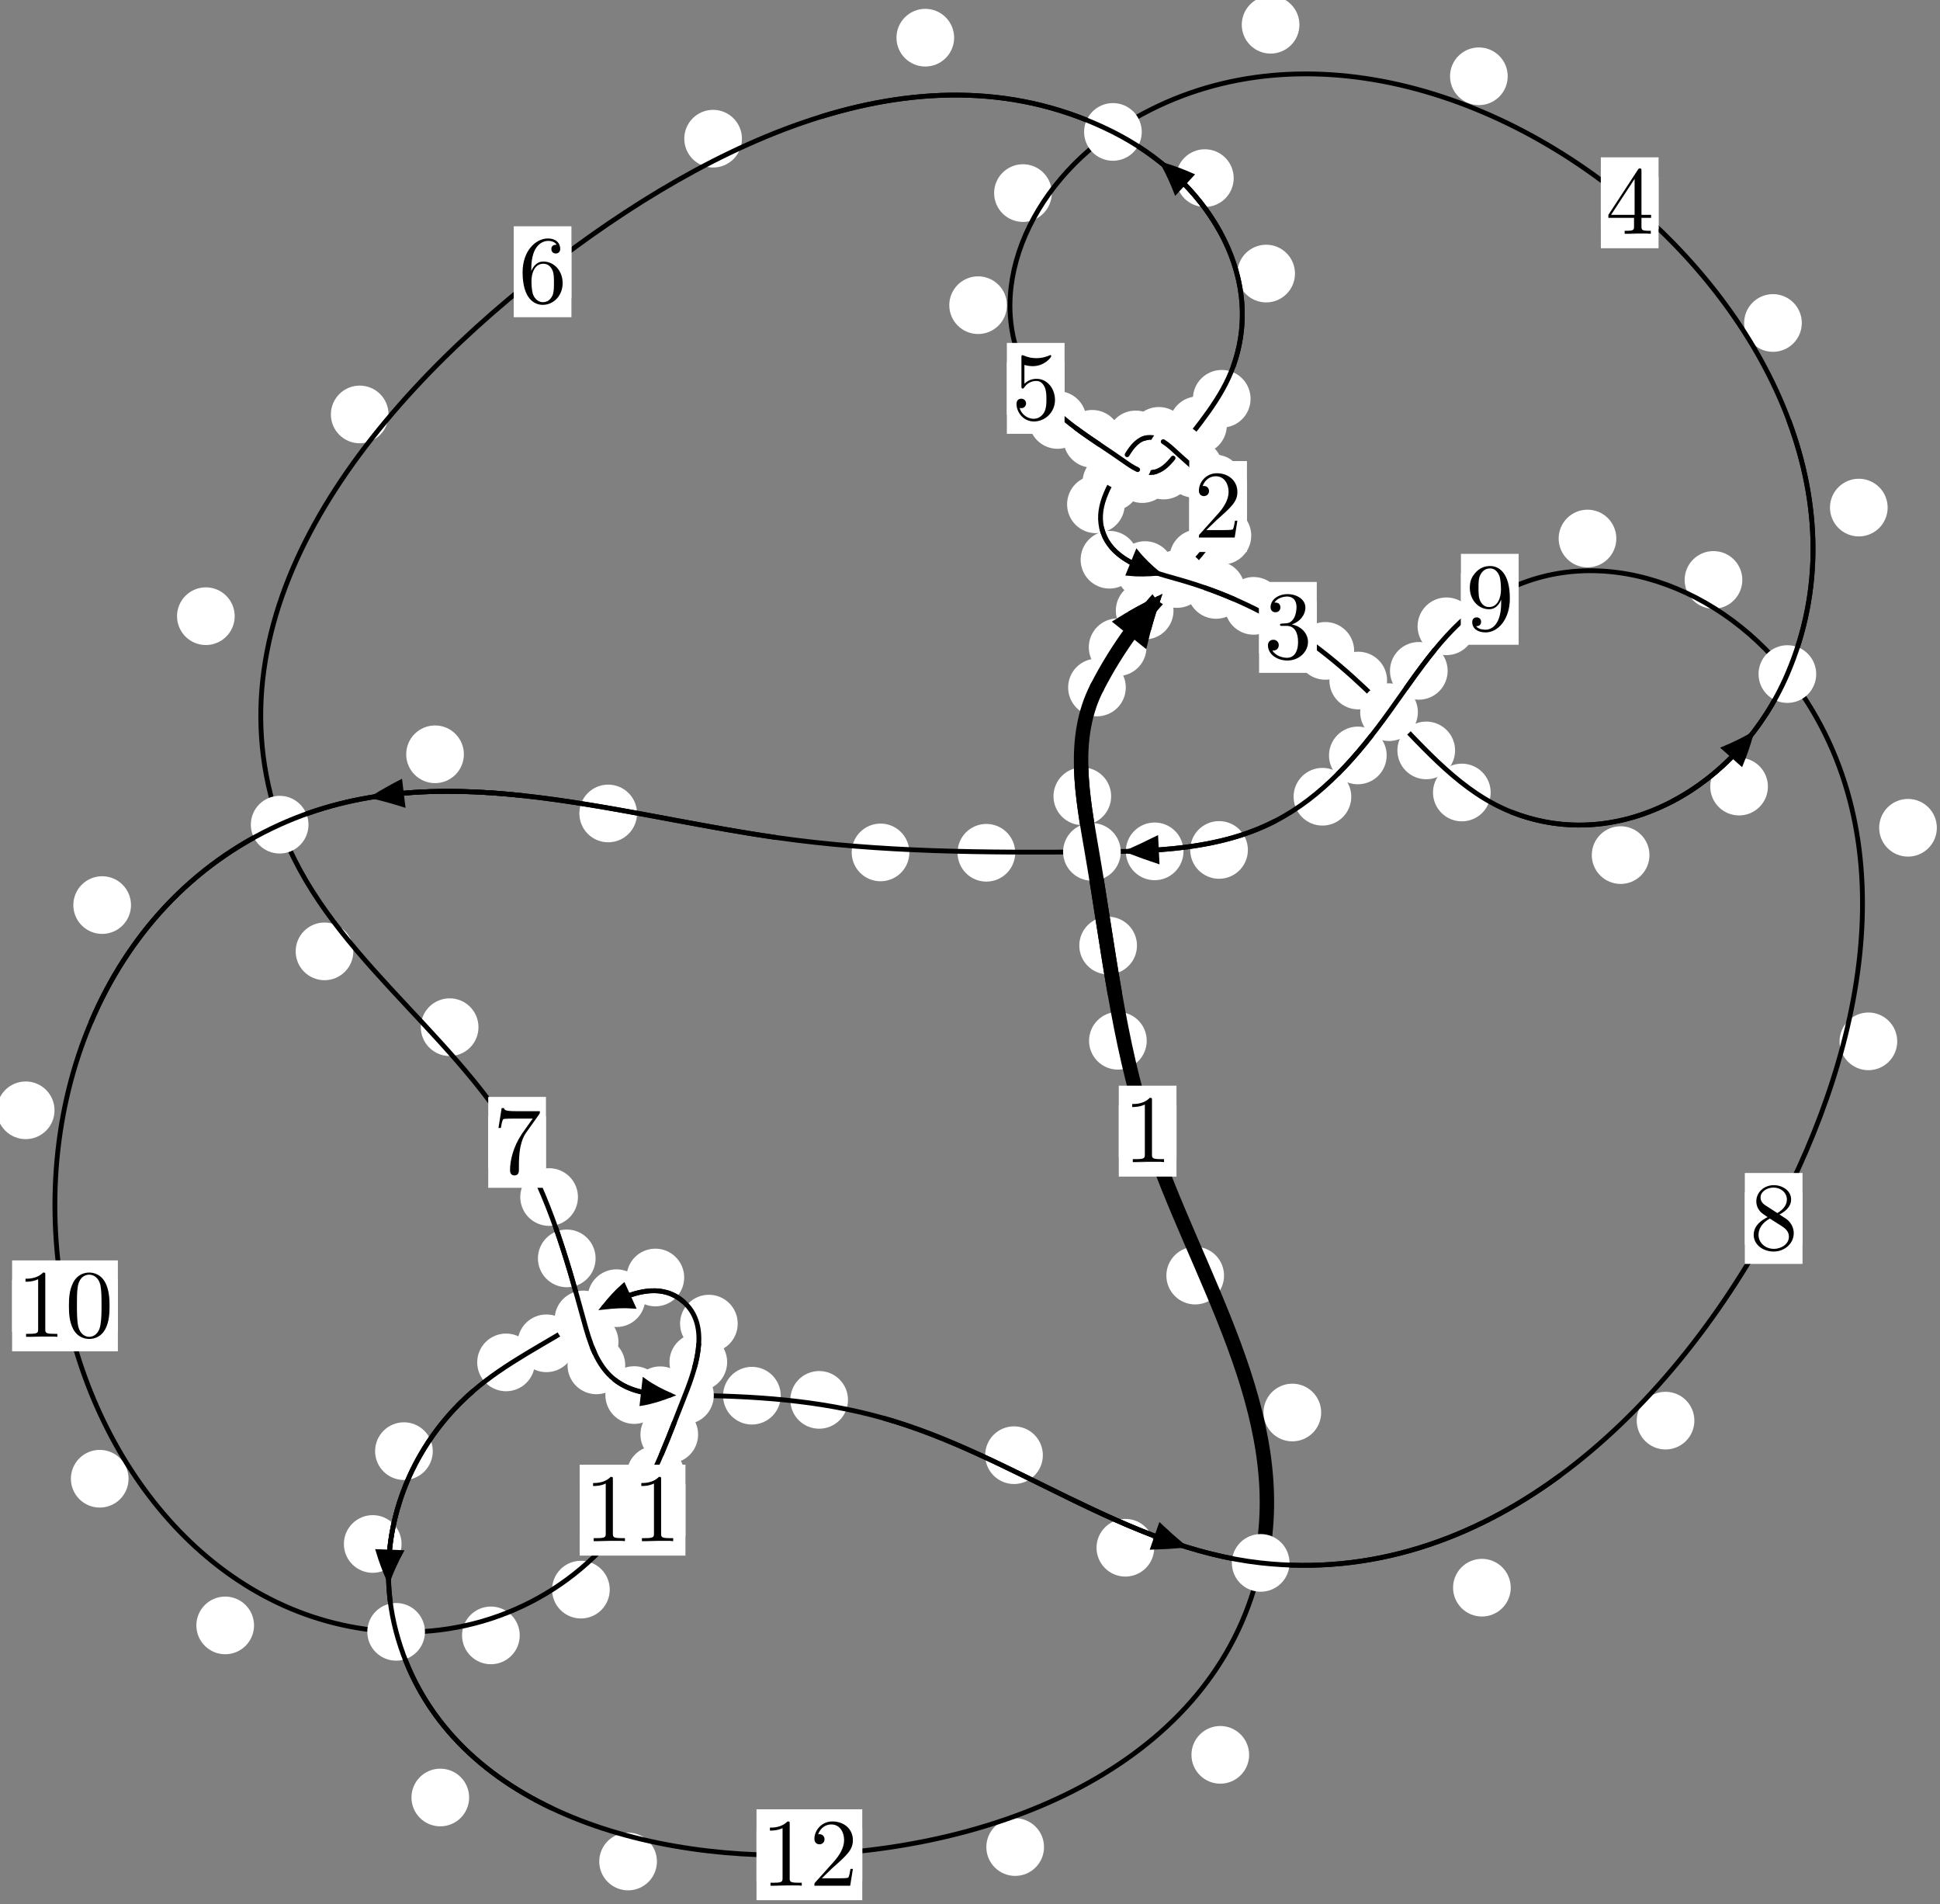 <?xml version="1.0"?>
<!-- Created by MetaPost 1.999 on 2021.07.06:0010 -->
<svg version="1.1" xmlns="http://www.w3.org/2000/svg" xmlns:xlink="http://www.w3.org/1999/xlink" width="201.083" height="197.333" viewBox="0 0 201.083 197.333">
<rect x="0" y="0" width="201.083" height="197.333" fill="#808080" stroke="none"/>
<!-- Original BoundingBox: -122.326477 -136.908310 78.756287 60.424835 -->
  <defs>
    <g transform="scale(0.01,0.01)" id="GLYPHcmr10_48">
      <path style="fill-rule: evenodd;" d="M460 -320C460 -400,455 -480,420 -554C374 -650,292 -666,250 -666C190 -666,117 -640,76 -547C44 -478,39 -400,39 -320C39 -245,43 -155,84 -79C127 2,200 22,249 22C303 22,379 1,423 -94C455 -163,460 -241,460 -320M249 -0C210 -0,151 -25,133 -121C122 -181,122 -273,122 -332C122 -396,122 -462,130 -516C149 -635,224 -644,249 -644C282 -644,348 -626,367 -527C377 -471,377 -395,377 -332C377 -257,377 -189,366 -125C351 -30,294 -0,249 -0"></path>
    </g>
    <g transform="scale(0.01,0.01)" id="GLYPHcmr10_49">
      <path style="fill-rule: evenodd;" d="M294 -640C294 -664,294 -666,271 -666C209 -602,121 -602,89 -602L89 -571C109 -571,168 -571,220 -597L220 -79C220 -43,217 -31,127 -31L95 -31L95 -0L257 -0L130 -3L217 -3L257 -3L297 -3L384 -3L419 -0L419 -31L387 -31C297 -31,294 -42,294 -79"></path>
    </g>
    <g transform="scale(0.01,0.01)" id="GLYPHcmr10_50">
      <path style="fill-rule: evenodd;" d="M127 -77L233 -180C389 -318,449 -372,449 -472C449 -586,359 -666,237 -666C124 -666,50 -574,50 -485C50 -429,100 -429,103 -429C120 -429,155 -441,155 -482C155 -508,137 -534,102 -534C94 -534,92 -534,89 -533C112 -598,166 -635,224 -635C315 -635,358 -554,358 -472C358 -392,308 -313,253 -251L61 -37C50 -26,50 -24,50 -0L421 -0L449 -174L424 -174C419 -144,412 -100,402 -85C395 -77,329 -77,307 -77"></path>
    </g>
    <g transform="scale(0.01,0.01)" id="GLYPHcmr10_51">
      <path style="fill-rule: evenodd;" d="M290 -352C372 -379,430 -449,430 -528C430 -610,342 -666,246 -666C145 -666,69 -606,69 -530C69 -497,91 -478,120 -478C151 -478,171 -500,171 -529C171 -579,124 -579,109 -579C140 -628,206 -641,242 -641C283 -641,338 -619,338 -529C338 -517,336 -459,310 -415C280 -367,246 -364,221 -363C213 -362,189 -360,182 -360C174 -359,167 -358,167 -348C167 -337,174 -337,191 -337L235 -337C317 -337,354 -269,354 -171C354 -35,285 -6,241 -6C198 -6,123 -23,88 -82C123 -77,154 -99,154 -137C154 -173,127 -193,98 -193C74 -193,42 -179,42 -135C42 -44,135 22,244 22C366 22,457 -69,457 -171C457 -253,394 -331,290 -352"></path>
    </g>
    <g transform="scale(0.01,0.01)" id="GLYPHcmr10_52">
      <path style="fill-rule: evenodd;" d="M294 -165L294 -78C294 -42,292 -31,218 -31L197 -31L197 -0L332 -0L238 -3L290 -3L332 -3L374 -3L427 -3L468 -0L468 -31L447 -31C373 -31,371 -42,371 -78L371 -165L471 -165L471 -196L371 -196L371 -651C371 -671,371 -677,355 -677C346 -677,343 -677,335 -665L28 -196L28 -165M300 -196L56 -196L300 -569"></path>
    </g>
    <g transform="scale(0.01,0.01)" id="GLYPHcmr10_53">
      <path style="fill-rule: evenodd;" d="M449 -201C449 -320,367 -420,259 -420C211 -420,168 -404,132 -369L132 -564C152 -558,185 -551,217 -551C340 -551,410 -642,410 -655C410 -661,407 -666,400 -666C399 -666,397 -666,392 -663C372 -654,323 -634,256 -634C216 -634,170 -641,123 -662C115 -665,113 -665,111 -665C101 -665,101 -657,101 -641L101 -345C101 -327,101 -319,115 -319C122 -319,124 -322,128 -328C139 -344,176 -398,257 -398C309 -398,334 -352,342 -334C358 -297,360 -258,360 -208C360 -173,360 -113,336 -71C312 -32,275 -6,229 -6C156 -6,99 -59,82 -118C85 -117,88 -116,99 -116C132 -116,149 -141,149 -165C149 -189,132 -214,99 -214C85 -214,50 -207,50 -161C50 -75,119 22,231 22C347 22,449 -74,449 -201"></path>
    </g>
    <g transform="scale(0.01,0.01)" id="GLYPHcmr10_54">
      <path style="fill-rule: evenodd;" d="M132 -328L132 -352C132 -605,256 -641,307 -641C331 -641,373 -635,395 -601C380 -601,340 -601,340 -556C340 -525,364 -510,386 -510C402 -510,432 -519,432 -558C432 -618,388 -666,305 -666C177 -666,42 -537,42 -316C42 -49,158 22,251 22C362 22,457 -72,457 -204C457 -331,368 -427,257 -427C189 -427,152 -376,132 -328M251 -6C188 -6,158 -66,152 -81C134 -128,134 -208,134 -226C134 -304,166 -404,256 -404C272 -404,318 -404,349 -342C367 -305,367 -254,367 -205C367 -157,367 -107,350 -71C320 -11,274 -6,251 -6"></path>
    </g>
    <g transform="scale(0.01,0.01)" id="GLYPHcmr10_55">
      <path style="fill-rule: evenodd;" d="M476 -609C485 -621,485 -623,485 -644L242 -644C120 -644,118 -657,114 -676L89 -676L56 -470L81 -470C84 -486,93 -549,106 -561C113 -567,191 -567,204 -567L411 -567C400 -551,321 -442,299 -409C209 -274,176 -135,176 -33C176 -23,176 22,222 22C268 22,268 -23,268 -33L268 -84C268 -139,271 -194,279 -248C283 -271,297 -357,341 -419"></path>
    </g>
    <g transform="scale(0.01,0.01)" id="GLYPHcmr10_56">
      <path style="fill-rule: evenodd;" d="M163 -457C117 -487,113 -521,113 -538C113 -599,178 -641,249 -641C322 -641,386 -589,386 -517C386 -460,347 -412,287 -377M309 -362C381 -399,430 -451,430 -517C430 -609,341 -666,250 -666C150 -666,69 -592,69 -499C69 -481,71 -436,113 -389C124 -377,161 -352,186 -335C128 -306,42 -250,42 -151C42 -45,144 22,249 22C362 22,457 -61,457 -168C457 -204,446 -249,408 -291C389 -312,373 -322,309 -362M209 -320L332 -242C360 -223,407 -193,407 -132C407 -58,332 -6,250 -6C164 -6,92 -68,92 -151C92 -209,124 -273,209 -320"></path>
    </g>
    <g transform="scale(0.01,0.01)" id="GLYPHcmr10_57">
      <path style="fill-rule: evenodd;" d="M367 -318L367 -286C367 -52,263 -6,205 -6C188 -6,134 -8,107 -42C151 -42,159 -71,159 -88C159 -119,135 -134,113 -134C97 -134,67 -125,67 -86C67 -19,121 22,206 22C335 22,457 -114,457 -329C457 -598,342 -666,253 -666C198 -666,149 -648,106 -603C65 -558,42 -516,42 -441C42 -316,130 -218,242 -218C303 -218,344 -260,367 -318M243 -241C227 -241,181 -241,150 -304C132 -341,132 -391,132 -440C132 -494,132 -541,153 -578C180 -628,218 -641,253 -641C299 -641,332 -607,349 -562C361 -530,365 -467,365 -421C365 -338,331 -241,243 -241"></path>
    </g>
  </defs>
  <path d="M118.833 67.072C118.833 66.279,118.518 65.519,117.957 64.958C117.397 64.398,116.637 64.083,115.844 64.083C115.051 64.083,114.291 64.398,113.731 64.958C113.17 65.519,112.855 66.279,112.855 67.072C112.855 67.864,113.17 68.625,113.731 69.185C114.291 69.745,115.051 70.06,115.844 70.06C116.637 70.06,117.397 69.745,117.957 69.185C118.518 68.625,118.833 67.864,118.833 67.072Z" style="fill: rgb(100%,100%,100%);stroke: none;"></path>
  <path d="M116.69 71.241C116.69 70.449,116.375 69.688,115.815 69.128C115.254 68.567,114.494 68.253,113.701 68.253C112.909 68.253,112.148 68.567,111.588 69.128C111.027 69.688,110.713 70.449,110.713 71.241C110.713 72.034,111.027 72.794,111.588 73.355C112.148 73.915,112.909 74.23,113.701 74.23C114.494 74.23,115.254 73.915,115.815 73.355C116.375 72.794,116.69 72.034,116.69 71.241Z" style="fill: rgb(100%,100%,100%);stroke: none;"></path>
  <path d="M127.2 57.841C127.2 57.048,126.885 56.288,126.324 55.727C125.764 55.167,125.003 54.852,124.211 54.852C123.418 54.852,122.658 55.167,122.097 55.727C121.537 56.288,121.222 57.048,121.222 57.841C121.222 58.633,121.537 59.393,122.097 59.954C122.658 60.514,123.418 60.829,124.211 60.829C125.003 60.829,125.764 60.514,126.324 59.954C126.885 59.393,127.2 58.633,127.2 57.841Z" style="fill: rgb(100%,100%,100%);stroke: none;"></path>
  <path d="M121.635 63.276C121.635 62.483,121.32 61.723,120.76 61.162C120.199 60.602,119.439 60.287,118.646 60.287C117.854 60.287,117.094 60.602,116.533 61.162C115.973 61.723,115.658 62.483,115.658 63.276C115.658 64.068,115.973 64.829,116.533 65.389C117.094 65.949,117.854 66.264,118.646 66.264C119.439 66.264,120.199 65.949,120.76 65.389C121.32 64.829,121.635 64.068,121.635 63.276Z" style="fill: rgb(100%,100%,100%);stroke: none;"></path>
  <path d="M128.891 50.096C128.891 49.303,128.576 48.543,128.016 47.983C127.455 47.422,126.695 47.107,125.903 47.107C125.11 47.107,124.35 47.422,123.789 47.983C123.229 48.543,122.914 49.303,122.914 50.096C122.914 50.889,123.229 51.649,123.789 52.209C124.35 52.77,125.11 53.085,125.903 53.085C126.695 53.085,127.455 52.77,128.016 52.209C128.576 51.649,128.891 50.889,128.891 50.096Z" style="fill: rgb(100%,100%,100%);stroke: none;"></path>
  <path d="M129.692 55.506C129.692 54.714,129.378 53.954,128.817 53.393C128.257 52.833,127.496 52.518,126.704 52.518C125.911 52.518,125.151 52.833,124.59 53.393C124.03 53.954,123.715 54.714,123.715 55.506C123.715 56.299,124.03 57.059,124.59 57.62C125.151 58.18,125.911 58.495,126.704 58.495C127.496 58.495,128.257 58.18,128.817 57.62C129.378 57.059,129.692 56.299,129.692 55.506Z" style="fill: rgb(100%,100%,100%);stroke: none;"></path>
  <path d="M124.083 46.104C124.083 45.311,123.768 44.551,123.207 43.991C122.647 43.43,121.887 43.115,121.094 43.115C120.301 43.115,119.541 43.43,118.981 43.991C118.42 44.551,118.105 45.311,118.105 46.104C118.105 46.897,118.42 47.657,118.981 48.217C119.541 48.778,120.301 49.093,121.094 49.093C121.887 49.093,122.647 48.778,123.207 48.217C123.768 47.657,124.083 46.897,124.083 46.104Z" style="fill: rgb(100%,100%,100%);stroke: none;"></path>
  <path d="M126.759 48.58C126.759 47.787,126.444 47.027,125.884 46.467C125.323 45.906,124.563 45.591,123.77 45.591C122.978 45.591,122.217 45.906,121.657 46.467C121.097 47.027,120.782 47.787,120.782 48.58C120.782 49.373,121.097 50.133,121.657 50.693C122.217 51.254,122.978 51.569,123.77 51.569C124.563 51.569,125.323 51.254,125.884 50.693C126.444 50.133,126.759 49.373,126.759 48.58Z" style="fill: rgb(100%,100%,100%);stroke: none;"></path>
  <path d="M120.702 45.535C120.702 44.742,120.387 43.982,119.826 43.422C119.266 42.861,118.505 42.546,117.713 42.546C116.92 42.546,116.16 42.861,115.599 43.422C115.039 43.982,114.724 44.742,114.724 45.535C114.724 46.328,115.039 47.088,115.599 47.648C116.16 48.209,116.92 48.524,117.713 48.524C118.505 48.524,119.266 48.209,119.826 47.648C120.387 47.088,120.702 46.328,120.702 45.535Z" style="fill: rgb(100%,100%,100%);stroke: none;"></path>
  <path d="M123.105 45.167C123.105 44.375,122.791 43.615,122.23 43.054C121.67 42.494,120.909 42.179,120.117 42.179C119.324 42.179,118.564 42.494,118.003 43.054C117.443 43.615,117.128 44.375,117.128 45.167C117.128 45.96,117.443 46.72,118.003 47.281C118.564 47.841,119.324 48.156,120.117 48.156C120.909 48.156,121.67 47.841,122.23 47.281C122.791 46.72,123.105 45.96,123.105 45.167Z" style="fill: rgb(100%,100%,100%);stroke: none;"></path>
  <path d="M118.183 49.982C118.183 49.19,117.868 48.429,117.308 47.869C116.748 47.308,115.987 46.993,115.195 46.993C114.402 46.993,113.642 47.308,113.081 47.869C112.521 48.429,112.206 49.19,112.206 49.982C112.206 50.775,112.521 51.535,113.081 52.096C113.642 52.656,114.402 52.971,115.195 52.971C115.987 52.971,116.748 52.656,117.308 52.096C117.868 51.535,118.183 50.775,118.183 49.982Z" style="fill: rgb(100%,100%,100%);stroke: none;"></path>
  <path d="M120.046 46.699C120.046 45.907,119.731 45.146,119.171 44.586C118.61 44.026,117.85 43.711,117.057 43.711C116.265 43.711,115.505 44.026,114.944 44.586C114.384 45.146,114.069 45.907,114.069 46.699C114.069 47.492,114.384 48.252,114.944 48.813C115.505 49.373,116.265 49.688,117.057 49.688C117.85 49.688,118.61 49.373,119.171 48.813C119.731 48.252,120.046 47.492,120.046 46.699Z" style="fill: rgb(100%,100%,100%);stroke: none;"></path>
  <path d="M117.985 58.001C117.985 57.209,117.671 56.449,117.11 55.888C116.55 55.328,115.789 55.013,114.997 55.013C114.204 55.013,113.444 55.328,112.883 55.888C112.323 56.449,112.008 57.209,112.008 58.001C112.008 58.794,112.323 59.554,112.883 60.115C113.444 60.675,114.204 60.99,114.997 60.99C115.789 60.99,116.55 60.675,117.11 60.115C117.671 59.554,117.985 58.794,117.985 58.001Z" style="fill: rgb(100%,100%,100%);stroke: none;"></path>
  <path d="M116.582 52.262C116.582 51.469,116.267 50.709,115.707 50.148C115.146 49.588,114.386 49.273,113.593 49.273C112.801 49.273,112.04 49.588,111.48 50.148C110.919 50.709,110.605 51.469,110.605 52.262C110.605 53.055,110.919 53.815,111.48 54.375C112.04 54.936,112.801 55.251,113.593 55.251C114.386 55.251,115.146 54.936,115.707 54.375C116.267 53.815,116.582 53.055,116.582 52.262Z" style="fill: rgb(100%,100%,100%);stroke: none;"></path>
  <path d="M129.036 61.131C129.036 60.338,128.721 59.578,128.16 59.018C127.6 58.457,126.84 58.142,126.047 58.142C125.254 58.142,124.494 58.457,123.934 59.018C123.373 59.578,123.058 60.338,123.058 61.131C123.058 61.924,123.373 62.684,123.934 63.244C124.494 63.805,125.254 64.12,126.047 64.12C126.84 64.12,127.6 63.805,128.16 63.244C128.721 62.684,129.036 61.924,129.036 61.131Z" style="fill: rgb(100%,100%,100%);stroke: none;"></path>
  <path d="M121.672 59.073C121.672 58.281,121.357 57.52,120.797 56.96C120.236 56.399,119.476 56.084,118.683 56.084C117.891 56.084,117.131 56.399,116.57 56.96C116.01 57.52,115.695 58.281,115.695 59.073C115.695 59.866,116.01 60.626,116.57 61.187C117.131 61.747,117.891 62.062,118.683 62.062C119.476 62.062,120.236 61.747,120.797 61.187C121.357 60.626,121.672 59.866,121.672 59.073Z" style="fill: rgb(100%,100%,100%);stroke: none;"></path>
  <path d="M140.36 67.447C140.36 66.654,140.045 65.894,139.484 65.334C138.924 64.773,138.164 64.458,137.371 64.458C136.578 64.458,135.818 64.773,135.258 65.334C134.697 65.894,134.382 66.654,134.382 67.447C134.382 68.24,134.697 69,135.258 69.56C135.818 70.121,136.578 70.436,137.371 70.436C138.164 70.436,138.924 70.121,139.484 69.56C140.045 69,140.36 68.24,140.36 67.447Z" style="fill: rgb(100%,100%,100%);stroke: none;"></path>
  <path d="M132.924 62.782C132.924 61.989,132.609 61.229,132.049 60.669C131.488 60.108,130.728 59.793,129.935 59.793C129.143 59.793,128.383 60.108,127.822 60.669C127.262 61.229,126.947 61.989,126.947 62.782C126.947 63.575,127.262 64.335,127.822 64.895C128.383 65.456,129.143 65.771,129.935 65.771C130.728 65.771,131.488 65.456,132.049 64.895C132.609 64.335,132.924 63.575,132.924 62.782Z" style="fill: rgb(100%,100%,100%);stroke: none;"></path>
  <path d="M150.82 77.762C150.82 76.97,150.505 76.21,149.945 75.649C149.385 75.089,148.624 74.774,147.832 74.774C147.039 74.774,146.279 75.089,145.718 75.649C145.158 76.21,144.843 76.97,144.843 77.762C144.843 78.555,145.158 79.315,145.718 79.876C146.279 80.436,147.039 80.751,147.832 80.751C148.624 80.751,149.385 80.436,149.945 79.876C150.505 79.315,150.82 78.555,150.82 77.762Z" style="fill: rgb(100%,100%,100%);stroke: none;"></path>
  <path d="M143.773 70.522C143.773 69.729,143.458 68.969,142.897 68.409C142.337 67.848,141.577 67.533,140.784 67.533C139.991 67.533,139.231 67.848,138.671 68.409C138.11 68.969,137.795 69.729,137.795 70.522C137.795 71.315,138.11 72.075,138.671 72.635C139.231 73.196,139.991 73.511,140.784 73.511C141.577 73.511,142.337 73.196,142.897 72.635C143.458 72.075,143.773 71.315,143.773 70.522Z" style="fill: rgb(100%,100%,100%);stroke: none;"></path>
  <path d="M170.968 88.61C170.968 87.817,170.653 87.057,170.092 86.496C169.532 85.936,168.772 85.621,167.979 85.621C167.186 85.621,166.426 85.936,165.866 86.496C165.305 87.057,164.99 87.817,164.99 88.61C164.99 89.402,165.305 90.162,165.866 90.723C166.426 91.283,167.186 91.598,167.979 91.598C168.772 91.598,169.532 91.283,170.092 90.723C170.653 90.162,170.968 89.402,170.968 88.61Z" style="fill: rgb(100%,100%,100%);stroke: none;"></path>
  <path d="M154.51 82.123C154.51 81.33,154.195 80.57,153.634 80.01C153.074 79.449,152.314 79.134,151.521 79.134C150.728 79.134,149.968 79.449,149.408 80.01C148.847 80.57,148.532 81.33,148.532 82.123C148.532 82.916,148.847 83.676,149.408 84.236C149.968 84.797,150.728 85.112,151.521 85.112C152.314 85.112,153.074 84.797,153.634 84.236C154.195 83.676,154.51 82.916,154.51 82.123Z" style="fill: rgb(100%,100%,100%);stroke: none;"></path>
  <path d="M195.657 52.598C195.657 51.806,195.342 51.046,194.781 50.485C194.221 49.925,193.461 49.61,192.668 49.61C191.875 49.61,191.115 49.925,190.555 50.485C189.994 51.046,189.679 51.806,189.679 52.598C189.679 53.391,189.994 54.151,190.555 54.712C191.115 55.272,191.875 55.587,192.668 55.587C193.461 55.587,194.221 55.272,194.781 54.712C195.342 54.151,195.657 53.391,195.657 52.598Z" style="fill: rgb(100%,100%,100%);stroke: none;"></path>
  <path d="M183.246 81.511C183.246 80.718,182.931 79.958,182.371 79.397C181.81 78.837,181.05 78.522,180.258 78.522C179.465 78.522,178.705 78.837,178.144 79.397C177.584 79.958,177.269 80.718,177.269 81.511C177.269 82.303,177.584 83.064,178.144 83.624C178.705 84.185,179.465 84.5,180.258 84.5C181.05 84.5,181.81 84.185,182.371 83.624C182.931 83.064,183.246 82.303,183.246 81.511Z" style="fill: rgb(100%,100%,100%);stroke: none;"></path>
  <path d="M156.276 7.904C156.276 7.111,155.961 6.351,155.401 5.791C154.84 5.23,154.08 4.915,153.288 4.915C152.495 4.915,151.735 5.23,151.174 5.791C150.614 6.351,150.299 7.111,150.299 7.904C150.299 8.697,150.614 9.457,151.174 10.017C151.735 10.578,152.495 10.893,153.288 10.893C154.08 10.893,154.84 10.578,155.401 10.017C155.961 9.457,156.276 8.697,156.276 7.904Z" style="fill: rgb(100%,100%,100%);stroke: none;"></path>
  <path d="M186.759 33.469C186.759 32.676,186.444 31.916,185.883 31.356C185.323 30.795,184.563 30.48,183.77 30.48C182.977 30.48,182.217 30.795,181.657 31.356C181.096 31.916,180.781 32.676,180.781 33.469C180.781 34.262,181.096 35.022,181.657 35.582C182.217 36.143,182.977 36.458,183.77 36.458C184.563 36.458,185.323 36.143,185.883 35.582C186.444 35.022,186.759 34.262,186.759 33.469Z" style="fill: rgb(100%,100%,100%);stroke: none;"></path>
  <path d="M109.02 20.008C109.02 19.216,108.705 18.456,108.144 17.895C107.584 17.335,106.824 17.02,106.031 17.02C105.238 17.02,104.478 17.335,103.918 17.895C103.357 18.456,103.042 19.216,103.042 20.008C103.042 20.801,103.357 21.561,103.918 22.122C104.478 22.682,105.238 22.997,106.031 22.997C106.824 22.997,107.584 22.682,108.144 22.122C108.705 21.561,109.02 20.801,109.02 20.008Z" style="fill: rgb(100%,100%,100%);stroke: none;"></path>
  <path d="M134.687 2.564C134.687 1.771,134.372 1.011,133.812 0.451C133.251 -0.11,132.491 -0.425,131.698 -0.425C130.906 -0.425,130.145 -0.11,129.585 0.451C129.024 1.011,128.71 1.771,128.71 2.564C128.71 3.357,129.024 4.117,129.585 4.677C130.145 5.238,130.906 5.553,131.698 5.553C132.491 5.553,133.251 5.238,133.812 4.677C134.372 4.117,134.687 3.357,134.687 2.564Z" style="fill: rgb(100%,100%,100%);stroke: none;"></path>
  <path d="M112.608 43.519C112.608 42.726,112.293 41.966,111.732 41.405C111.172 40.845,110.412 40.53,109.619 40.53C108.826 40.53,108.066 40.845,107.506 41.405C106.945 41.966,106.63 42.726,106.63 43.519C106.63 44.311,106.945 45.072,107.506 45.632C108.066 46.193,108.826 46.507,109.619 46.507C110.412 46.507,111.172 46.193,111.732 45.632C112.293 45.072,112.608 44.311,112.608 43.519Z" style="fill: rgb(100%,100%,100%);stroke: none;"></path>
  <path d="M104.371 31.625C104.371 30.832,104.056 30.072,103.496 29.511C102.935 28.951,102.175 28.636,101.382 28.636C100.59 28.636,99.83 28.951,99.269 29.511C98.709 30.072,98.394 30.832,98.394 31.625C98.394 32.417,98.709 33.177,99.269 33.738C99.83 34.298,100.59 34.613,101.382 34.613C102.175 34.613,102.935 34.298,103.496 33.738C104.056 33.177,104.371 32.417,104.371 31.625Z" style="fill: rgb(100%,100%,100%);stroke: none;"></path>
  <path d="M120.38 48.423C120.38 47.63,120.065 46.87,119.505 46.309C118.944 45.749,118.184 45.434,117.391 45.434C116.598 45.434,115.838 45.749,115.278 46.309C114.717 46.87,114.402 47.63,114.402 48.423C114.402 49.215,114.717 49.976,115.278 50.536C115.838 51.096,116.598 51.411,117.391 51.411C118.184 51.411,118.944 51.096,119.505 50.536C120.065 49.976,120.38 49.215,120.38 48.423Z" style="fill: rgb(100%,100%,100%);stroke: none;"></path>
  <path d="M116.202 45.473C116.202 44.68,115.887 43.92,115.326 43.359C114.766 42.799,114.006 42.484,113.213 42.484C112.42 42.484,111.66 42.799,111.1 43.359C110.539 43.92,110.224 44.68,110.224 45.473C110.224 46.265,110.539 47.026,111.1 47.586C111.66 48.147,112.42 48.462,113.213 48.462C114.006 48.462,114.766 48.147,115.326 47.586C115.887 47.026,116.202 46.265,116.202 45.473Z" style="fill: rgb(100%,100%,100%);stroke: none;"></path>
  <path d="M123.603 48.761C123.603 47.968,123.288 47.208,122.728 46.647C122.167 46.087,121.407 45.772,120.614 45.772C119.822 45.772,119.062 46.087,118.501 46.647C117.941 47.208,117.626 47.968,117.626 48.761C117.626 49.553,117.941 50.313,118.501 50.874C119.062 51.434,119.822 51.749,120.614 51.749C121.407 51.749,122.167 51.434,122.728 50.874C123.288 50.313,123.603 49.553,123.603 48.761Z" style="fill: rgb(100%,100%,100%);stroke: none;"></path>
  <path d="M121.387 49.128C121.387 48.335,121.072 47.575,120.512 47.014C119.951 46.454,119.191 46.139,118.398 46.139C117.606 46.139,116.845 46.454,116.285 47.014C115.724 47.575,115.409 48.335,115.409 49.128C115.409 49.92,115.724 50.681,116.285 51.241C116.845 51.802,117.606 52.116,118.398 52.116C119.191 52.116,119.951 51.802,120.512 51.241C121.072 50.681,121.387 49.92,121.387 49.128Z" style="fill: rgb(100%,100%,100%);stroke: none;"></path>
  <path d="M127.162 44.065C127.162 43.272,126.847 42.512,126.286 41.951C125.726 41.391,124.966 41.076,124.173 41.076C123.38 41.076,122.62 41.391,122.06 41.951C121.499 42.512,121.184 43.272,121.184 44.065C121.184 44.857,121.499 45.617,122.06 46.178C122.62 46.738,123.38 47.053,124.173 47.053C124.966 47.053,125.726 46.738,126.286 46.178C126.847 45.617,127.162 44.857,127.162 44.065Z" style="fill: rgb(100%,100%,100%);stroke: none;"></path>
  <path d="M124.323 47.824C124.323 47.032,124.008 46.271,123.447 45.711C122.887 45.15,122.127 44.835,121.334 44.835C120.541 44.835,119.781 45.15,119.221 45.711C118.66 46.271,118.345 47.032,118.345 47.824C118.345 48.617,118.66 49.377,119.221 49.938C119.781 50.498,120.541 50.813,121.334 50.813C122.127 50.813,122.887 50.498,123.447 49.938C124.008 49.377,124.323 48.617,124.323 47.824Z" style="fill: rgb(100%,100%,100%);stroke: none;"></path>
  <path d="M134.227 28.348C134.227 27.555,133.912 26.795,133.351 26.235C132.791 25.674,132.031 25.359,131.238 25.359C130.445 25.359,129.685 25.674,129.125 26.235C128.564 26.795,128.249 27.555,128.249 28.348C128.249 29.141,128.564 29.901,129.125 30.461C129.685 31.022,130.445 31.337,131.238 31.337C132.031 31.337,132.791 31.022,133.351 30.461C133.912 29.901,134.227 29.141,134.227 28.348Z" style="fill: rgb(100%,100%,100%);stroke: none;"></path>
  <path d="M129.623 41.325C129.623 40.532,129.309 39.772,128.748 39.212C128.188 38.651,127.427 38.336,126.635 38.336C125.842 38.336,125.082 38.651,124.521 39.212C123.961 39.772,123.646 40.532,123.646 41.325C123.646 42.118,123.961 42.878,124.521 43.438C125.082 43.999,125.842 44.314,126.635 44.314C127.427 44.314,128.188 43.999,128.748 43.438C129.309 42.878,129.623 42.118,129.623 41.325Z" style="fill: rgb(100%,100%,100%);stroke: none;"></path>
  <path d="M98.897 3.905C98.897 3.113,98.582 2.352,98.022 1.792C97.461 1.231,96.701 0.916,95.908 0.916C95.116 0.916,94.356 1.231,93.795 1.792C93.235 2.352,92.92 3.113,92.92 3.905C92.92 4.698,93.235 5.458,93.795 6.019C94.356 6.579,95.116 6.894,95.908 6.894C96.701 6.894,97.461 6.579,98.022 6.019C98.582 5.458,98.897 4.698,98.897 3.905Z" style="fill: rgb(100%,100%,100%);stroke: none;"></path>
  <path d="M127.874 18.456C127.874 17.663,127.559 16.903,126.999 16.343C126.438 15.782,125.678 15.467,124.886 15.467C124.093 15.467,123.333 15.782,122.772 16.343C122.212 16.903,121.897 17.663,121.897 18.456C121.897 19.249,122.212 20.009,122.772 20.569C123.333 21.13,124.093 21.445,124.886 21.445C125.678 21.445,126.438 21.13,126.999 20.569C127.559 20.009,127.874 19.249,127.874 18.456Z" style="fill: rgb(100%,100%,100%);stroke: none;"></path>
  <path d="M40.273 42.947C40.273 42.154,39.958 41.394,39.398 40.833C38.837 40.273,38.077 39.958,37.285 39.958C36.492 39.958,35.732 40.273,35.171 40.833C34.611 41.394,34.296 42.154,34.296 42.947C34.296 43.739,34.611 44.499,35.171 45.06C35.732 45.62,36.492 45.935,37.285 45.935C38.077 45.935,38.837 45.62,39.398 45.06C39.958 44.499,40.273 43.739,40.273 42.947Z" style="fill: rgb(100%,100%,100%);stroke: none;"></path>
  <path d="M76.903 14.371C76.903 13.578,76.588 12.818,76.028 12.258C75.467 11.697,74.707 11.382,73.914 11.382C73.122 11.382,72.362 11.697,71.801 12.258C71.241 12.818,70.926 13.578,70.926 14.371C70.926 15.164,71.241 15.924,71.801 16.484C72.362 17.045,73.122 17.36,73.914 17.36C74.707 17.36,75.467 17.045,76.028 16.484C76.588 15.924,76.903 15.164,76.903 14.371Z" style="fill: rgb(100%,100%,100%);stroke: none;"></path>
  <path d="M36.624 98.585C36.624 97.792,36.309 97.032,35.749 96.472C35.189 95.911,34.428 95.596,33.636 95.596C32.843 95.596,32.083 95.911,31.522 96.472C30.962 97.032,30.647 97.792,30.647 98.585C30.647 99.378,30.962 100.138,31.522 100.698C32.083 101.259,32.843 101.574,33.636 101.574C34.428 101.574,35.189 101.259,35.749 100.698C36.309 100.138,36.624 99.378,36.624 98.585Z" style="fill: rgb(100%,100%,100%);stroke: none;"></path>
  <path d="M24.326 63.853C24.326 63.06,24.011 62.3,23.451 61.739C22.89 61.179,22.13 60.864,21.337 60.864C20.545 60.864,19.785 61.179,19.224 61.739C18.664 62.3,18.349 63.06,18.349 63.853C18.349 64.645,18.664 65.406,19.224 65.966C19.785 66.526,20.545 66.841,21.337 66.841C22.13 66.841,22.89 66.526,23.451 65.966C24.011 65.406,24.326 64.645,24.326 63.853Z" style="fill: rgb(100%,100%,100%);stroke: none;"></path>
  <path d="M59.905 124.044C59.905 123.251,59.59 122.491,59.03 121.93C58.469 121.37,57.709 121.055,56.916 121.055C56.124 121.055,55.363 121.37,54.803 121.93C54.242 122.491,53.927 123.251,53.927 124.044C53.927 124.836,54.242 125.596,54.803 126.157C55.363 126.717,56.124 127.032,56.916 127.032C57.709 127.032,58.469 126.717,59.03 126.157C59.59 125.596,59.905 124.836,59.905 124.044Z" style="fill: rgb(100%,100%,100%);stroke: none;"></path>
  <path d="M49.595 106.442C49.595 105.649,49.28 104.889,48.719 104.329C48.159 103.768,47.399 103.453,46.606 103.453C45.813 103.453,45.053 103.768,44.493 104.329C43.932 104.889,43.617 105.649,43.617 106.442C43.617 107.235,43.932 107.995,44.493 108.555C45.053 109.116,45.813 109.431,46.606 109.431C47.399 109.431,48.159 109.116,48.719 108.555C49.28 107.995,49.595 107.235,49.595 106.442Z" style="fill: rgb(100%,100%,100%);stroke: none;"></path>
  <path d="M64.102 139.056C64.102 138.263,63.787 137.503,63.227 136.943C62.666 136.382,61.906 136.067,61.113 136.067C60.321 136.067,59.56 136.382,59 136.943C58.44 137.503,58.125 138.263,58.125 139.056C58.125 139.849,58.44 140.609,59 141.169C59.56 141.73,60.321 142.045,61.113 142.045C61.906 142.045,62.666 141.73,63.227 141.169C63.787 140.609,64.102 139.849,64.102 139.056Z" style="fill: rgb(100%,100%,100%);stroke: none;"></path>
  <path d="M61.735 130.4C61.735 129.607,61.42 128.847,60.859 128.287C60.299 127.726,59.539 127.411,58.746 127.411C57.953 127.411,57.193 127.726,56.633 128.287C56.072 128.847,55.757 129.607,55.757 130.4C55.757 131.193,56.072 131.953,56.633 132.513C57.193 133.074,57.953 133.389,58.746 133.389C59.539 133.389,60.299 133.074,60.859 132.513C61.42 131.953,61.735 131.193,61.735 130.4Z" style="fill: rgb(100%,100%,100%);stroke: none;"></path>
  <path d="M68.724 144.563C68.724 143.77,68.409 143.01,67.849 142.45C67.288 141.889,66.528 141.574,65.735 141.574C64.943 141.574,64.183 141.889,63.622 142.45C63.062 143.01,62.747 143.77,62.747 144.563C62.747 145.356,63.062 146.116,63.622 146.676C64.183 147.237,64.943 147.552,65.735 147.552C66.528 147.552,67.288 147.237,67.849 146.676C68.409 146.116,68.724 145.356,68.724 144.563Z" style="fill: rgb(100%,100%,100%);stroke: none;"></path>
  <path d="M64.806 141.488C64.806 140.695,64.491 139.935,63.93 139.375C63.37 138.814,62.61 138.499,61.817 138.499C61.024 138.499,60.264 138.814,59.704 139.375C59.143 139.935,58.828 140.695,58.828 141.488C58.828 142.281,59.143 143.041,59.704 143.601C60.264 144.162,61.024 144.477,61.817 144.477C62.61 144.477,63.37 144.162,63.93 143.601C64.491 143.041,64.806 142.281,64.806 141.488Z" style="fill: rgb(100%,100%,100%);stroke: none;"></path>
  <path d="M80.925 144.629C80.925 143.837,80.61 143.077,80.05 142.516C79.489 141.956,78.729 141.641,77.936 141.641C77.144 141.641,76.384 141.956,75.823 142.516C75.263 143.077,74.948 143.837,74.948 144.629C74.948 145.422,75.263 146.182,75.823 146.743C76.384 147.303,77.144 147.618,77.936 147.618C78.729 147.618,79.489 147.303,80.05 146.743C80.61 146.182,80.925 145.422,80.925 144.629Z" style="fill: rgb(100%,100%,100%);stroke: none;"></path>
  <path d="M71.425 144.582C71.425 143.79,71.11 143.03,70.549 142.469C69.989 141.909,69.229 141.594,68.436 141.594C67.643 141.594,66.883 141.909,66.323 142.469C65.762 143.03,65.447 143.79,65.447 144.582C65.447 145.375,65.762 146.135,66.323 146.696C66.883 147.256,67.643 147.571,68.436 147.571C69.229 147.571,69.989 147.256,70.549 146.696C71.11 146.135,71.425 145.375,71.425 144.582Z" style="fill: rgb(100%,100%,100%);stroke: none;"></path>
  <path d="M108.092 150.794C108.092 150.002,107.777 149.241,107.217 148.681C106.656 148.12,105.896 147.806,105.103 147.806C104.311 147.806,103.551 148.12,102.99 148.681C102.43 149.241,102.115 150.002,102.115 150.794C102.115 151.587,102.43 152.347,102.99 152.908C103.551 153.468,104.311 153.783,105.103 153.783C105.896 153.783,106.656 153.468,107.217 152.908C107.777 152.347,108.092 151.587,108.092 150.794Z" style="fill: rgb(100%,100%,100%);stroke: none;"></path>
  <path d="M87.895 145.063C87.895 144.27,87.58 143.51,87.02 142.949C86.459 142.389,85.699 142.074,84.906 142.074C84.114 142.074,83.353 142.389,82.793 142.949C82.232 143.51,81.918 144.27,81.918 145.063C81.918 145.855,82.232 146.616,82.793 147.176C83.353 147.736,84.114 148.051,84.906 148.051C85.699 148.051,86.459 147.736,87.02 147.176C87.58 146.616,87.895 145.855,87.895 145.063Z" style="fill: rgb(100%,100%,100%);stroke: none;"></path>
  <path d="M156.589 164.525C156.589 163.732,156.274 162.972,155.714 162.411C155.153 161.851,154.393 161.536,153.6 161.536C152.808 161.536,152.047 161.851,151.487 162.411C150.926 162.972,150.612 163.732,150.612 164.525C150.612 165.317,150.926 166.078,151.487 166.638C152.047 167.199,152.808 167.513,153.6 167.513C154.393 167.513,155.153 167.199,155.714 166.638C156.274 166.078,156.589 165.317,156.589 164.525Z" style="fill: rgb(100%,100%,100%);stroke: none;"></path>
  <path d="M119.634 160.385C119.634 159.592,119.319 158.832,118.758 158.272C118.198 157.711,117.438 157.396,116.645 157.396C115.852 157.396,115.092 157.711,114.532 158.272C113.971 158.832,113.656 159.592,113.656 160.385C113.656 161.178,113.971 161.938,114.532 162.498C115.092 163.059,115.852 163.374,116.645 163.374C117.438 163.374,118.198 163.059,118.758 162.498C119.319 161.938,119.634 161.178,119.634 160.385Z" style="fill: rgb(100%,100%,100%);stroke: none;"></path>
  <path d="M196.65 107.91C196.65 107.117,196.335 106.357,195.775 105.797C195.214 105.236,194.454 104.921,193.661 104.921C192.869 104.921,192.109 105.236,191.548 105.797C190.988 106.357,190.673 107.117,190.673 107.91C190.673 108.703,190.988 109.463,191.548 110.023C192.109 110.584,192.869 110.899,193.661 110.899C194.454 110.899,195.214 110.584,195.775 110.023C196.335 109.463,196.65 108.703,196.65 107.91Z" style="fill: rgb(100%,100%,100%);stroke: none;"></path>
  <path d="M175.624 147.213C175.624 146.42,175.309 145.66,174.749 145.099C174.188 144.539,173.428 144.224,172.635 144.224C171.843 144.224,171.083 144.539,170.522 145.099C169.962 145.66,169.647 146.42,169.647 147.213C169.647 148.005,169.962 148.766,170.522 149.326C171.083 149.887,171.843 150.202,172.635 150.202C173.428 150.202,174.188 149.887,174.749 149.326C175.309 148.766,175.624 148.005,175.624 147.213Z" style="fill: rgb(100%,100%,100%);stroke: none;"></path>
  <path d="M180.593 60.094C180.593 59.302,180.278 58.541,179.717 57.981C179.157 57.421,178.397 57.106,177.604 57.106C176.811 57.106,176.051 57.421,175.491 57.981C174.93 58.541,174.615 59.302,174.615 60.094C174.615 60.887,174.93 61.647,175.491 62.208C176.051 62.768,176.811 63.083,177.604 63.083C178.397 63.083,179.157 62.768,179.717 62.208C180.278 61.647,180.593 60.887,180.593 60.094Z" style="fill: rgb(100%,100%,100%);stroke: none;"></path>
  <path d="M200.756 85.778C200.756 84.986,200.441 84.226,199.881 83.665C199.32 83.105,198.56 82.79,197.768 82.79C196.975 82.79,196.215 83.105,195.654 83.665C195.094 84.226,194.779 84.986,194.779 85.778C194.779 86.571,195.094 87.331,195.654 87.892C196.215 88.452,196.975 88.767,197.768 88.767C198.56 88.767,199.32 88.452,199.881 87.892C200.441 87.331,200.756 86.571,200.756 85.778Z" style="fill: rgb(100%,100%,100%);stroke: none;"></path>
  <path d="M152.911 64.901C152.911 64.108,152.596 63.348,152.036 62.787C151.475 62.227,150.715 61.912,149.922 61.912C149.13 61.912,148.37 62.227,147.809 62.787C147.249 63.348,146.934 64.108,146.934 64.901C146.934 65.693,147.249 66.454,147.809 67.014C148.37 67.574,149.13 67.889,149.922 67.889C150.715 67.889,151.475 67.574,152.036 67.014C152.596 66.454,152.911 65.693,152.911 64.901Z" style="fill: rgb(100%,100%,100%);stroke: none;"></path>
  <path d="M167.534 55.806C167.534 55.013,167.219 54.253,166.659 53.692C166.098 53.132,165.338 52.817,164.545 52.817C163.753 52.817,162.992 53.132,162.432 53.692C161.871 54.253,161.556 55.013,161.556 55.806C161.556 56.598,161.871 57.358,162.432 57.919C162.992 58.479,163.753 58.794,164.545 58.794C165.338 58.794,166.098 58.479,166.659 57.919C167.219 57.358,167.534 56.598,167.534 55.806Z" style="fill: rgb(100%,100%,100%);stroke: none;"></path>
  <path d="M143.73 78.282C143.73 77.49,143.415 76.73,142.855 76.169C142.294 75.609,141.534 75.294,140.742 75.294C139.949 75.294,139.189 75.609,138.628 76.169C138.068 76.73,137.753 77.49,137.753 78.282C137.753 79.075,138.068 79.835,138.628 80.396C139.189 80.956,139.949 81.271,140.742 81.271C141.534 81.271,142.294 80.956,142.855 80.396C143.415 79.835,143.73 79.075,143.73 78.282Z" style="fill: rgb(100%,100%,100%);stroke: none;"></path>
  <path d="M150.05 69.516C150.05 68.724,149.735 67.963,149.175 67.403C148.614 66.842,147.854 66.528,147.061 66.528C146.269 66.528,145.508 66.842,144.948 67.403C144.387 67.963,144.073 68.724,144.073 69.516C144.073 70.309,144.387 71.069,144.948 71.63C145.508 72.19,146.269 72.505,147.061 72.505C147.854 72.505,148.614 72.19,149.175 71.63C149.735 71.069,150.05 70.309,150.05 69.516Z" style="fill: rgb(100%,100%,100%);stroke: none;"></path>
  <path d="M129.344 88.075C129.344 87.283,129.029 86.523,128.469 85.962C127.908 85.402,127.148 85.087,126.355 85.087C125.563 85.087,124.803 85.402,124.242 85.962C123.682 86.523,123.367 87.283,123.367 88.075C123.367 88.868,123.682 89.628,124.242 90.189C124.803 90.749,125.563 91.064,126.355 91.064C127.148 91.064,127.908 90.749,128.469 90.189C129.029 89.628,129.344 88.868,129.344 88.075Z" style="fill: rgb(100%,100%,100%);stroke: none;"></path>
  <path d="M140.06 82.563C140.06 81.77,139.745 81.01,139.184 80.449C138.624 79.889,137.864 79.574,137.071 79.574C136.278 79.574,135.518 79.889,134.958 80.449C134.397 81.01,134.082 81.77,134.082 82.563C134.082 83.355,134.397 84.116,134.958 84.676C135.518 85.237,136.278 85.551,137.071 85.551C137.864 85.551,138.624 85.237,139.184 84.676C139.745 84.116,140.06 83.355,140.06 82.563Z" style="fill: rgb(100%,100%,100%);stroke: none;"></path>
  <path d="M105.227 88.368C105.227 87.576,104.912 86.815,104.352 86.255C103.791 85.695,103.031 85.38,102.238 85.38C101.446 85.38,100.685 85.695,100.125 86.255C99.564 86.815,99.25 87.576,99.25 88.368C99.25 89.161,99.564 89.921,100.125 90.482C100.685 91.042,101.446 91.357,102.238 91.357C103.031 91.357,103.791 91.042,104.352 90.482C104.912 89.921,105.227 89.161,105.227 88.368Z" style="fill: rgb(100%,100%,100%);stroke: none;"></path>
  <path d="M122.67 88.222C122.67 87.429,122.355 86.669,121.795 86.109C121.234 85.548,120.474 85.233,119.682 85.233C118.889 85.233,118.129 85.548,117.568 86.109C117.008 86.669,116.693 87.429,116.693 88.222C116.693 89.015,117.008 89.775,117.568 90.335C118.129 90.896,118.889 91.211,119.682 91.211C120.474 91.211,121.234 90.896,121.795 90.335C122.355 89.775,122.67 89.015,122.67 88.222Z" style="fill: rgb(100%,100%,100%);stroke: none;"></path>
  <path d="M66.029 84.295C66.029 83.502,65.714 82.742,65.153 82.182C64.593 81.621,63.833 81.306,63.04 81.306C62.247 81.306,61.487 81.621,60.927 82.182C60.366 82.742,60.051 83.502,60.051 84.295C60.051 85.088,60.366 85.848,60.927 86.408C61.487 86.969,62.247 87.284,63.04 87.284C63.833 87.284,64.593 86.969,65.153 86.408C65.714 85.848,66.029 85.088,66.029 84.295Z" style="fill: rgb(100%,100%,100%);stroke: none;"></path>
  <path d="M94.256 88.333C94.256 87.541,93.942 86.78,93.381 86.22C92.821 85.659,92.06 85.344,91.268 85.344C90.475 85.344,89.715 85.659,89.154 86.22C88.594 86.78,88.279 87.541,88.279 88.333C88.279 89.126,88.594 89.886,89.154 90.447C89.715 91.007,90.475 91.322,91.268 91.322C92.06 91.322,92.821 91.007,93.381 90.447C93.942 89.886,94.256 89.126,94.256 88.333Z" style="fill: rgb(100%,100%,100%);stroke: none;"></path>
  <path d="M13.578 93.788C13.578 92.995,13.263 92.235,12.703 91.675C12.142 91.114,11.382 90.799,10.589 90.799C9.797 90.799,9.037 91.114,8.476 91.675C7.916 92.235,7.601 92.995,7.601 93.788C7.601 94.581,7.916 95.341,8.476 95.901C9.037 96.462,9.797 96.777,10.589 96.777C11.382 96.777,12.142 96.462,12.703 95.901C13.263 95.341,13.578 94.581,13.578 93.788Z" style="fill: rgb(100%,100%,100%);stroke: none;"></path>
  <path d="M48.082 78.164C48.082 77.371,47.767 76.611,47.206 76.05C46.646 75.49,45.886 75.175,45.093 75.175C44.3 75.175,43.54 75.49,42.98 76.05C42.419 76.611,42.104 77.371,42.104 78.164C42.104 78.956,42.419 79.717,42.98 80.277C43.54 80.838,44.3 81.152,45.093 81.152C45.886 81.152,46.646 80.838,47.206 80.277C47.767 79.717,48.082 78.956,48.082 78.164Z" style="fill: rgb(100%,100%,100%);stroke: none;"></path>
  <path d="M13.325 153.233C13.325 152.441,13.01 151.681,12.45 151.12C11.889 150.56,11.129 150.245,10.337 150.245C9.544 150.245,8.784 150.56,8.223 151.12C7.663 151.681,7.348 152.441,7.348 153.233C7.348 154.026,7.663 154.786,8.223 155.347C8.784 155.907,9.544 156.222,10.337 156.222C11.129 156.222,11.889 155.907,12.45 155.347C13.01 154.786,13.325 154.026,13.325 153.233Z" style="fill: rgb(100%,100%,100%);stroke: none;"></path>
  <path d="M5.651 115.056C5.651 114.263,5.336 113.503,4.776 112.942C4.215 112.382,3.455 112.067,2.662 112.067C1.87 112.067,1.109 112.382,0.549 112.942C-0.012 113.503,-0.326 114.263,-0.326 115.056C-0.326 115.848,-0.012 116.609,0.549 117.169C1.109 117.729,1.87 118.044,2.662 118.044C3.455 118.044,4.215 117.729,4.776 117.169C5.336 116.609,5.651 115.848,5.651 115.056Z" style="fill: rgb(100%,100%,100%);stroke: none;"></path>
  <path d="M53.871 169.468C53.871 168.675,53.556 167.915,52.996 167.355C52.435 166.794,51.675 166.479,50.882 166.479C50.09 166.479,49.329 166.794,48.769 167.355C48.208 167.915,47.893 168.675,47.893 169.468C47.893 170.261,48.208 171.021,48.769 171.581C49.329 172.142,50.09 172.457,50.882 172.457C51.675 172.457,52.435 172.142,52.996 171.581C53.556 171.021,53.871 170.261,53.871 169.468Z" style="fill: rgb(100%,100%,100%);stroke: none;"></path>
  <path d="M26.331 168.434C26.331 167.641,26.016 166.881,25.455 166.321C24.895 165.76,24.135 165.445,23.342 165.445C22.549 165.445,21.789 165.76,21.229 166.321C20.668 166.881,20.353 167.641,20.353 168.434C20.353 169.227,20.668 169.987,21.229 170.547C21.789 171.108,22.549 171.423,23.342 171.423C24.135 171.423,24.895 171.108,25.455 170.547C26.016 169.987,26.331 169.227,26.331 168.434Z" style="fill: rgb(100%,100%,100%);stroke: none;"></path>
  <path d="M70.94 152.823C70.94 152.03,70.625 151.27,70.064 150.709C69.504 150.149,68.744 149.834,67.951 149.834C67.158 149.834,66.398 150.149,65.838 150.709C65.277 151.27,64.962 152.03,64.962 152.823C64.962 153.615,65.277 154.376,65.838 154.936C66.398 155.497,67.158 155.811,67.951 155.811C68.744 155.811,69.504 155.497,70.064 154.936C70.625 154.376,70.94 153.615,70.94 152.823Z" style="fill: rgb(100%,100%,100%);stroke: none;"></path>
  <path d="M63.201 164.726C63.201 163.934,62.886 163.173,62.326 162.613C61.765 162.052,61.005 161.737,60.212 161.737C59.42 161.737,58.659 162.052,58.099 162.613C57.538 163.173,57.223 163.934,57.223 164.726C57.223 165.519,57.538 166.279,58.099 166.84C58.659 167.4,59.42 167.715,60.212 167.715C61.005 167.715,61.765 167.4,62.326 166.84C62.886 166.279,63.201 165.519,63.201 164.726Z" style="fill: rgb(100%,100%,100%);stroke: none;"></path>
  <path d="M75.37 141.148C75.37 140.355,75.055 139.595,74.494 139.034C73.934 138.474,73.174 138.159,72.381 138.159C71.588 138.159,70.828 138.474,70.268 139.034C69.707 139.595,69.392 140.355,69.392 141.148C69.392 141.94,69.707 142.701,70.268 143.261C70.828 143.822,71.588 144.137,72.381 144.137C73.174 144.137,73.934 143.822,74.494 143.261C75.055 142.701,75.37 141.94,75.37 141.148Z" style="fill: rgb(100%,100%,100%);stroke: none;"></path>
  <path d="M72.36 148.651C72.36 147.858,72.045 147.098,71.485 146.537C70.924 145.977,70.164 145.662,69.371 145.662C68.579 145.662,67.819 145.977,67.258 146.537C66.698 147.098,66.383 147.858,66.383 148.651C66.383 149.443,66.698 150.203,67.258 150.764C67.819 151.324,68.579 151.639,69.371 151.639C70.164 151.639,70.924 151.324,71.485 150.764C72.045 150.203,72.36 149.443,72.36 148.651Z" style="fill: rgb(100%,100%,100%);stroke: none;"></path>
  <path d="M70.917 132.382C70.917 131.59,70.602 130.829,70.042 130.269C69.481 129.708,68.721 129.394,67.929 129.394C67.136 129.394,66.376 129.708,65.815 130.269C65.255 130.829,64.94 131.59,64.94 132.382C64.94 133.175,65.255 133.935,65.815 134.496C66.376 135.056,67.136 135.371,67.929 135.371C68.721 135.371,69.481 135.056,70.042 134.496C70.602 133.935,70.917 133.175,70.917 132.382Z" style="fill: rgb(100%,100%,100%);stroke: none;"></path>
  <path d="M76.466 137.161C76.466 136.368,76.151 135.608,75.591 135.048C75.03 134.487,74.27 134.172,73.477 134.172C72.685 134.172,71.925 134.487,71.364 135.048C70.804 135.608,70.489 136.368,70.489 137.161C70.489 137.954,70.804 138.714,71.364 139.274C71.925 139.835,72.685 140.15,73.477 140.15C74.27 140.15,75.03 139.835,75.591 139.274C76.151 138.714,76.466 137.954,76.466 137.161Z" style="fill: rgb(100%,100%,100%);stroke: none;"></path>
  <path d="M59.623 139.202C59.623 138.409,59.308 137.649,58.747 137.088C58.187 136.528,57.427 136.213,56.634 136.213C55.841 136.213,55.081 136.528,54.521 137.088C53.96 137.649,53.645 138.409,53.645 139.202C53.645 139.994,53.96 140.755,54.521 141.315C55.081 141.875,55.841 142.19,56.634 142.19C57.427 142.19,58.187 141.875,58.747 141.315C59.308 140.755,59.623 139.994,59.623 139.202Z" style="fill: rgb(100%,100%,100%);stroke: none;"></path>
  <path d="M66.886 134.526C66.886 133.733,66.571 132.973,66.011 132.412C65.45 131.852,64.69 131.537,63.897 131.537C63.105 131.537,62.344 131.852,61.784 132.412C61.223 132.973,60.909 133.733,60.909 134.526C60.909 135.318,61.223 136.079,61.784 136.639C62.344 137.2,63.105 137.514,63.897 137.514C64.69 137.514,65.45 137.2,66.011 136.639C66.571 136.079,66.886 135.318,66.886 134.526Z" style="fill: rgb(100%,100%,100%);stroke: none;"></path>
  <path d="M44.858 150.375C44.858 149.583,44.543 148.822,43.982 148.262C43.422 147.701,42.661 147.386,41.869 147.386C41.076 147.386,40.316 147.701,39.755 148.262C39.195 148.822,38.88 149.583,38.88 150.375C38.88 151.168,39.195 151.928,39.755 152.489C40.316 153.049,41.076 153.364,41.869 153.364C42.661 153.364,43.422 153.049,43.982 152.489C44.543 151.928,44.858 151.168,44.858 150.375Z" style="fill: rgb(100%,100%,100%);stroke: none;"></path>
  <path d="M55.442 141.18C55.442 140.387,55.127 139.627,54.567 139.067C54.006 138.506,53.246 138.191,52.453 138.191C51.661 138.191,50.9 138.506,50.34 139.067C49.779 139.627,49.464 140.387,49.464 141.18C49.464 141.973,49.779 142.733,50.34 143.293C50.9 143.854,51.661 144.169,52.453 144.169C53.246 144.169,54.006 143.854,54.567 143.293C55.127 142.733,55.442 141.973,55.442 141.18Z" style="fill: rgb(100%,100%,100%);stroke: none;"></path>
  <path d="M48.626 186.267C48.626 185.474,48.311 184.714,47.75 184.153C47.19 183.593,46.43 183.278,45.637 183.278C44.844 183.278,44.084 183.593,43.524 184.153C42.963 184.714,42.648 185.474,42.648 186.267C42.648 187.059,42.963 187.819,43.524 188.38C44.084 188.94,44.844 189.255,45.637 189.255C46.43 189.255,47.19 188.94,47.75 188.38C48.311 187.819,48.626 187.059,48.626 186.267Z" style="fill: rgb(100%,100%,100%);stroke: none;"></path>
  <path d="M41.622 159.996C41.622 159.203,41.307 158.443,40.746 157.883C40.186 157.322,39.426 157.007,38.633 157.007C37.84 157.007,37.08 157.322,36.52 157.883C35.959 158.443,35.644 159.203,35.644 159.996C35.644 160.789,35.959 161.549,36.52 162.109C37.08 162.67,37.84 162.985,38.633 162.985C39.426 162.985,40.186 162.67,40.746 162.109C41.307 161.549,41.622 160.789,41.622 159.996Z" style="fill: rgb(100%,100%,100%);stroke: none;"></path>
  <path d="M108.213 191.402C108.213 190.61,107.898 189.85,107.337 189.289C106.777 188.729,106.017 188.414,105.224 188.414C104.431 188.414,103.671 188.729,103.111 189.289C102.55 189.85,102.235 190.61,102.235 191.402C102.235 192.195,102.55 192.955,103.111 193.516C103.671 194.076,104.431 194.391,105.224 194.391C106.017 194.391,106.777 194.076,107.337 193.516C107.898 192.955,108.213 192.195,108.213 191.402Z" style="fill: rgb(100%,100%,100%);stroke: none;"></path>
  <path d="M68.091 192.899C68.091 192.106,67.776 191.346,67.215 190.786C66.655 190.225,65.894 189.91,65.102 189.91C64.309 189.91,63.549 190.225,62.988 190.786C62.428 191.346,62.113 192.106,62.113 192.899C62.113 193.692,62.428 194.452,62.988 195.012C63.549 195.573,64.309 195.888,65.102 195.888C65.894 195.888,66.655 195.573,67.215 195.012C67.776 194.452,68.091 193.692,68.091 192.899Z" style="fill: rgb(100%,100%,100%);stroke: none;"></path>
  <path d="M136.941 146.373C136.941 145.58,136.626 144.82,136.066 144.259C135.506 143.699,134.745 143.384,133.953 143.384C133.16 143.384,132.4 143.699,131.839 144.259C131.279 144.82,130.964 145.58,130.964 146.373C130.964 147.165,131.279 147.925,131.839 148.486C132.4 149.046,133.16 149.361,133.953 149.361C134.745 149.361,135.506 149.046,136.066 148.486C136.626 147.925,136.941 147.165,136.941 146.373Z" style="fill: rgb(100%,100%,100%);stroke: none;"></path>
  <path d="M129.473 181.846C129.473 181.053,129.158 180.293,128.597 179.733C128.037 179.172,127.277 178.857,126.484 178.857C125.691 178.857,124.931 179.172,124.371 179.733C123.81 180.293,123.495 181.053,123.495 181.846C123.495 182.639,123.81 183.399,124.371 183.959C124.931 184.52,125.691 184.835,126.484 184.835C127.277 184.835,128.037 184.52,128.597 183.959C129.158 183.399,129.473 182.639,129.473 181.846Z" style="fill: rgb(100%,100%,100%);stroke: none;"></path>
  <path d="M118.859 107.85C118.859 107.058,118.544 106.297,117.984 105.737C117.423 105.176,116.663 104.861,115.87 104.861C115.078 104.861,114.318 105.176,113.757 105.737C113.197 106.297,112.882 107.058,112.882 107.85C112.882 108.643,113.197 109.403,113.757 109.964C114.318 110.524,115.078 110.839,115.87 110.839C116.663 110.839,117.423 110.524,117.984 109.964C118.544 109.403,118.859 108.643,118.859 107.85Z" style="fill: rgb(100%,100%,100%);stroke: none;"></path>
  <path d="M126.873 132.185C126.873 131.392,126.558 130.632,125.998 130.071C125.437 129.511,124.677 129.196,123.884 129.196C123.092 129.196,122.331 129.511,121.771 130.071C121.21 130.632,120.895 131.392,120.895 132.185C120.895 132.977,121.21 133.737,121.771 134.298C122.331 134.858,123.092 135.173,123.884 135.173C124.677 135.173,125.437 134.858,125.998 134.298C126.558 133.737,126.873 132.977,126.873 132.185Z" style="fill: rgb(100%,100%,100%);stroke: none;"></path>
  <path d="M115.172 82.514C115.172 81.721,114.857 80.961,114.296 80.4C113.736 79.84,112.976 79.525,112.183 79.525C111.39 79.525,110.63 79.84,110.07 80.4C109.509 80.961,109.194 81.721,109.194 82.514C109.194 83.306,109.509 84.067,110.07 84.627C110.63 85.188,111.39 85.502,112.183 85.502C112.976 85.502,113.736 85.188,114.296 84.627C114.857 84.067,115.172 83.306,115.172 82.514Z" style="fill: rgb(100%,100%,100%);stroke: none;"></path>
  <path d="M117.848 97.983C117.848 97.191,117.533 96.431,116.973 95.87C116.412 95.31,115.652 94.995,114.859 94.995C114.067 94.995,113.306 95.31,112.746 95.87C112.185 96.431,111.87 97.191,111.87 97.983C111.87 98.776,112.185 99.536,112.746 100.097C113.306 100.657,114.067 100.972,114.859 100.972C115.652 100.972,116.412 100.657,116.973 100.097C117.533 99.536,117.848 98.776,117.848 97.983Z" style="fill: rgb(100%,100%,100%);stroke: none;"></path>
  <path d="M113.701 71.241C115.844 67.072,118.646 63.276,122 60C124.211 57.841,126.704 55.506,126.257 52.489C125.903 50.096,123.77 48.58,122 46.942C121.094 46.104,120.117 45.167,118.908 45.352C117.713 45.535,117.057 46.699,116.455 47.762C115.195 49.982,113.593 52.262,114.2 54.742C114.997 58.001,118.683 59.073,122 60C126.047 61.131,129.935 62.782,133.495 65.016C137.371 67.447,140.784 70.522,143.974 73.799C147.832 77.762,151.521 82.123,156.684 84.158C167.979 88.61,180.258 81.511,185.263 69.85C192.668 52.598,183.77 33.469,168.92 21.014C153.288 7.904,131.698 2.564,115.356 13.671C106.031 20.008,101.382 31.625,107.352 40.245C109.619 43.519,113.213 45.473,116.455 47.762C117.391 48.423,118.398 49.128,119.526 48.941C120.614 48.761,121.334 47.824,122 46.942C124.173 44.065,126.635 41.325,127.843 37.918C131.238 28.348,124.886 18.456,115.356 13.671C95.908 3.905,73.914 14.371,56.238 28.16C37.285 42.947,21.337 63.853,28.987 85.457C33.636 98.585,46.606 106.442,53.597 118.377C56.916 124.044,58.746 130.4,60.477 136.728C61.113 139.056,61.817 141.488,63.718 142.98C65.735 144.563,68.436 144.582,70.998 144.595C77.936 144.629,84.906 145.063,91.586 146.958C105.103 150.794,116.645 160.385,130.672 161.956C153.6 164.525,172.635 147.213,183.843 126.263C193.661 107.91,197.768 85.778,185.263 69.85C177.604 60.094,164.545 55.806,154.419 62.104C149.922 64.901,147.061 69.516,143.974 73.799C140.742 78.282,137.071 82.563,132.15 85.095C126.355 88.075,119.682 88.222,113.18 88.277C102.238 88.368,91.268 88.333,80.432 86.783C63.04 84.295,45.093 78.164,28.987 85.457C10.589 93.788,2.662 115.056,6.735 135.319C10.337 153.233,23.342 168.434,41.06 169.099C50.882 169.468,60.212 164.726,65.567 156.49C67.951 152.823,69.371 148.651,70.998 144.595C72.381 141.148,73.477 137.161,70.815 134.868C67.929 132.382,63.897 134.526,60.477 136.728C56.634 139.202,52.453 141.18,48.999 144.181C41.869 150.375,38.633 159.996,41.06 169.099C45.637 186.267,65.102 192.899,83.894 192.198C105.224 191.402,126.484 181.846,130.672 161.956C133.953 146.373,123.884 132.185,118.954 117.214C115.87 107.85,114.859 97.983,113.18 88.277C112.183 82.514,111.024 76.451,113.701 71.241" style="stroke:rgb(0%,0%,0%); stroke-width: 0.498;stroke-linecap: round;stroke-linejoin: round;stroke-miterlimit: 10;fill: none;"></path>
  <path d="M113.701 71.241C115.844 67.072,118.646 63.276,122 60" style="stroke:rgb(0%,0%,0%); stroke-width: 1.494;stroke-linecap: round;stroke-linejoin: round;stroke-miterlimit: 10;fill: none;"></path>
  <path d="M130.672 161.956C133.953 146.373,123.884 132.185,118.954 117.214C115.87 107.85,114.859 97.983,113.18 88.277C112.183 82.514,111.024 76.451,113.701 71.241" style="stroke:rgb(0%,0%,0%); stroke-width: 1.494;stroke-linecap: round;stroke-linejoin: round;stroke-miterlimit: 10;fill: none;"></path>
  <path d="M124.989 60C124.989 59.207,124.674 58.447,124.113 57.887C123.553 57.326,122.793 57.011,122 57.011C121.207 57.011,120.447 57.326,119.887 57.887C119.326 58.447,119.011 59.207,119.011 60C119.011 60.793,119.326 61.553,119.887 62.113C120.447 62.674,121.207 62.989,122 62.989C122.793 62.989,123.553 62.674,124.113 62.113C124.674 61.553,124.989 60.793,124.989 60Z" style="fill: rgb(100%,100%,100%);stroke: none;"></path>
  <path d="M117.155 58.246C118.591 59.037,120.342 59.537,122 60C124.024 60.565,126.007 61.261,127.93 62.094" style="stroke:rgb(0%,0%,0%); stroke-width: 0.498;stroke-linecap: round;stroke-linejoin: round;stroke-miterlimit: 10;fill: none;"></path>
  <path d="M119.443 47.762C119.443 46.969,119.128 46.209,118.568 45.648C118.008 45.088,117.247 44.773,116.455 44.773C115.662 44.773,114.902 45.088,114.341 45.648C113.781 46.209,113.466 46.969,113.466 47.762C113.466 48.554,113.781 49.314,114.341 49.875C114.902 50.435,115.662 50.75,116.455 50.75C117.247 50.75,118.008 50.435,118.568 49.875C119.128 49.314,119.443 48.554,119.443 47.762Z" style="fill: rgb(100%,100%,100%);stroke: none;"></path>
  <path d="M111.538 44.373C113.125 45.556,114.834 46.617,116.455 47.762C116.923 48.092,117.409 48.434,117.919 48.669" style="stroke:rgb(0%,0%,0%); stroke-width: 0.498;stroke-linecap: round;stroke-linejoin: round;stroke-miterlimit: 10;fill: none;"></path>
  <path d="M146.963 73.799C146.963 73.006,146.648 72.246,146.087 71.686C145.527 71.125,144.766 70.81,143.974 70.81C143.181 70.81,142.421 71.125,141.86 71.686C141.3 72.246,140.985 73.006,140.985 73.799C140.985 74.592,141.3 75.352,141.86 75.912C142.421 76.473,143.181 76.788,143.974 76.788C144.766 76.788,145.527 76.473,146.087 75.912C146.648 75.352,146.963 74.592,146.963 73.799Z" style="fill: rgb(100%,100%,100%);stroke: none;"></path>
  <path d="M148.668 67.394C147.005 69.433,145.518 71.658,143.974 73.799C142.358 76.041,140.632 78.232,138.695 80.179" style="stroke:rgb(0%,0%,0%); stroke-width: 0.498;stroke-linecap: round;stroke-linejoin: round;stroke-miterlimit: 10;fill: none;"></path>
  <path d="M118.345 13.671C118.345 12.878,118.03 12.118,117.469 11.557C116.909 10.997,116.149 10.682,115.356 10.682C114.563 10.682,113.803 10.997,113.243 11.557C112.682 12.118,112.367 12.878,112.367 13.671C112.367 14.463,112.682 15.224,113.243 15.784C113.803 16.345,114.563 16.66,115.356 16.66C116.149 16.66,116.909 16.345,117.469 15.784C118.03 15.224,118.345 14.463,118.345 13.671Z" style="fill: rgb(100%,100%,100%);stroke: none;"></path>
  <path d="M126.446 24C124.091 19.733,120.121 16.063,115.356 13.671C105.632 8.788,95.272 8.963,85.133 12.082" style="stroke:rgb(0%,0%,0%); stroke-width: 0.498;stroke-linecap: round;stroke-linejoin: round;stroke-miterlimit: 10;fill: none;"></path>
  <path d="M124.989 46.942C124.989 46.15,124.674 45.389,124.113 44.829C123.553 44.268,122.793 43.953,122 43.953C121.207 43.953,120.447 44.268,119.887 44.829C119.326 45.389,119.011 46.15,119.011 46.942C119.011 47.735,119.326 48.495,119.887 49.056C120.447 49.616,121.207 49.931,122 49.931C122.793 49.931,123.553 49.616,124.113 49.056C124.674 48.495,124.989 47.735,124.989 46.942Z" style="fill: rgb(100%,100%,100%);stroke: none;"></path>
  <path d="M124.659 49.432C123.861 48.549,122.885 47.761,122 46.942C121.547 46.523,121.076 46.079,120.567 45.764" style="stroke:rgb(0%,0%,0%); stroke-width: 0.498;stroke-linecap: round;stroke-linejoin: round;stroke-miterlimit: 10;fill: none;"></path>
  <path d="M31.976 85.457C31.976 84.664,31.661 83.904,31.101 83.344C30.54 82.783,29.78 82.468,28.987 82.468C28.195 82.468,27.434 82.783,26.874 83.344C26.313 83.904,25.999 84.664,25.999 85.457C25.999 86.25,26.313 87.01,26.874 87.57C27.434 88.131,28.195 88.446,28.987 88.446C29.78 88.446,30.54 88.131,31.101 87.57C31.661 87.01,31.976 86.25,31.976 85.457Z" style="fill: rgb(100%,100%,100%);stroke: none;"></path>
  <path d="M54.227 82.452C45.553 81.52,37.04 81.81,28.987 85.457C19.788 89.622,13.207 97.022,9.435 105.913" style="stroke:rgb(0%,0%,0%); stroke-width: 0.498;stroke-linecap: round;stroke-linejoin: round;stroke-miterlimit: 10;fill: none;"></path>
  <path d="M73.987 144.595C73.987 143.802,73.672 143.042,73.111 142.482C72.551 141.921,71.791 141.606,70.998 141.606C70.205 141.606,69.445 141.921,68.885 142.482C68.324 143.042,68.009 143.802,68.009 144.595C68.009 145.388,68.324 146.148,68.885 146.708C69.445 147.269,70.205 147.584,70.998 147.584C71.791 147.584,72.551 147.269,73.111 146.708C73.672 146.148,73.987 145.388,73.987 144.595Z" style="fill: rgb(100%,100%,100%);stroke: none;"></path>
  <path d="M68.567 150.688C69.423 148.68,70.185 146.623,70.998 144.595C71.69 142.871,72.309 141.013,72.424 139.299" style="stroke:rgb(0%,0%,0%); stroke-width: 0.498;stroke-linecap: round;stroke-linejoin: round;stroke-miterlimit: 10;fill: none;"></path>
  <path d="M188.252 69.85C188.252 69.057,187.937 68.297,187.376 67.737C186.816 67.176,186.056 66.861,185.263 66.861C184.47 66.861,183.71 67.176,183.15 67.737C182.589 68.297,182.274 69.057,182.274 69.85C182.274 70.643,182.589 71.403,183.15 71.963C183.71 72.524,184.47 72.839,185.263 72.839C186.056 72.839,186.816 72.524,187.376 71.963C187.937 71.403,188.252 70.643,188.252 69.85Z" style="fill: rgb(100%,100%,100%);stroke: none;"></path>
  <path d="M173.332 83.046C178.439 80.37,182.76 75.68,185.263 69.85C188.965 61.224,188.592 52.129,185.437 43.633" style="stroke:rgb(0%,0%,0%); stroke-width: 0.498;stroke-linecap: round;stroke-linejoin: round;stroke-miterlimit: 10;fill: none;"></path>
  <path d="M116.169 88.277C116.169 87.484,115.854 86.724,115.293 86.163C114.733 85.603,113.973 85.288,113.18 85.288C112.387 85.288,111.627 85.603,111.067 86.163C110.506 86.724,110.191 87.484,110.191 88.277C110.191 89.069,110.506 89.829,111.067 90.39C111.627 90.95,112.387 91.265,113.18 91.265C113.973 91.265,114.733 90.95,115.293 90.39C115.854 89.829,116.169 89.069,116.169 88.277Z" style="fill: rgb(100%,100%,100%);stroke: none;"></path>
  <path d="M115.54 102.874C114.692 98.023,114.02 93.13,113.18 88.277C112.682 85.395,112.143 82.439,112.063 79.551" style="stroke:rgb(0%,0%,0%); stroke-width: 1.494;stroke-linecap: round;stroke-linejoin: round;stroke-miterlimit: 10;fill: none;"></path>
  <path d="M44.049 169.099C44.049 168.307,43.734 167.546,43.173 166.986C42.613 166.426,41.853 166.111,41.06 166.111C40.267 166.111,39.507 166.426,38.947 166.986C38.386 167.546,38.071 168.307,38.071 169.099C38.071 169.892,38.386 170.652,38.947 171.213C39.507 171.773,40.267 172.088,41.06 172.088C41.853 172.088,42.613 171.773,43.173 171.213C43.734 170.652,44.049 169.892,44.049 169.099Z" style="fill: rgb(100%,100%,100%);stroke: none;"></path>
  <path d="M41.446 155.549C40.049 159.867,39.847 164.548,41.06 169.099C43.349 177.683,49.359 183.633,57.146 187.349" style="stroke:rgb(0%,0%,0%); stroke-width: 0.498;stroke-linecap: round;stroke-linejoin: round;stroke-miterlimit: 10;fill: none;"></path>
  <path d="M63.465 136.728C63.465 135.935,63.15 135.175,62.59 134.615C62.029 134.054,61.269 133.739,60.477 133.739C59.684 133.739,58.924 134.054,58.363 134.615C57.803 135.175,57.488 135.935,57.488 136.728C57.488 137.521,57.803 138.281,58.363 138.841C58.924 139.402,59.684 139.717,60.477 139.717C61.269 139.717,62.029 139.402,62.59 138.841C63.15 138.281,63.465 137.521,63.465 136.728Z" style="fill: rgb(100%,100%,100%);stroke: none;"></path>
  <path d="M57.633 127.305C58.721 130.393,59.611 133.564,60.477 136.728C60.795 137.892,61.13 139.082,61.623 140.168" style="stroke:rgb(0%,0%,0%); stroke-width: 0.498;stroke-linecap: round;stroke-linejoin: round;stroke-miterlimit: 10;fill: none;"></path>
  <path d="M133.66 161.956C133.66 161.164,133.346 160.403,132.785 159.843C132.225 159.282,131.464 158.968,130.672 158.968C129.879 158.968,129.119 159.282,128.558 159.843C127.998 160.403,127.683 161.164,127.683 161.956C127.683 162.749,127.998 163.509,128.558 164.07C129.119 164.63,129.879 164.945,130.672 164.945C131.464 164.945,132.225 164.63,132.785 164.07C133.346 163.509,133.66 162.749,133.66 161.956Z" style="fill: rgb(100%,100%,100%);stroke: none;"></path>
  <path d="M110.938 155.307C117.266 158.38,123.658 161.171,130.672 161.956C142.136 163.24,152.627 159.555,161.653 152.929" style="stroke:rgb(0%,0%,0%); stroke-width: 0.498;stroke-linecap: round;stroke-linejoin: round;stroke-miterlimit: 10;fill: none;"></path>
  <path d="M113.701 71.241C115.415 67.906,117.552 64.809,120.055 62.027" style="stroke:rgb(0%,0%,0%); stroke-width: 0.498;stroke-linecap: round;stroke-linejoin: round;stroke-miterlimit: 10;fill: none;"></path>
  <path d="M118.661 66.829C119.033 65.203,119.498 63.6,120.055 62.027C118.549 62.746,117.086 63.551,115.674 64.437Z" style="stroke:rgb(0%,0%,0%); stroke-width: 0.498;fill: rgb(0%,0%,0%);"></path>
  <path d="M113.701 71.241C115.415 67.906,117.552 64.809,120.055 62.027" style="stroke:rgb(0%,0%,0%); stroke-width: 0.498;stroke-linecap: round;stroke-linejoin: round;stroke-miterlimit: 10;fill: none;"></path>
  <path d="M119.153 64.888C119.42 63.925,119.721 62.97,120.055 62.027C119.152 62.458,118.264 62.92,117.394 63.412Z" style="stroke:rgb(0%,0%,0%); stroke-width: 0.498;fill: rgb(0%,0%,0%);"></path>
  <path d="M118.908 45.352C117.952 45.498,117.341 46.273,116.827 47.121" style="stroke:rgb(0%,0%,0%); stroke-width: 0.498;stroke-linecap: round;stroke-linejoin: round;stroke-miterlimit: 10;fill: none;"></path>
  <path d="M116.827 47.121Z" style="stroke:rgb(0%,0%,0%); stroke-width: 0.498;fill: rgb(0%,0%,0%);"></path>
  <path d="M114.2 54.742C114.837 57.35,117.324 58.557,119.992 59.41" style="stroke:rgb(0%,0%,0%); stroke-width: 0.498;stroke-linecap: round;stroke-linejoin: round;stroke-miterlimit: 10;fill: none;"></path>
  <path d="M116.992 59.427C117.95 59.527,118.969 59.495,119.992 59.41C119.208 58.747,118.465 58.049,117.859 57.301Z" style="stroke:rgb(0%,0%,0%); stroke-width: 0.498;fill: rgb(0%,0%,0%);"></path>
  <path d="M156.684 84.158C165.72 87.719,175.386 83.888,181.453 76.243" style="stroke:rgb(0%,0%,0%); stroke-width: 0.498;stroke-linecap: round;stroke-linejoin: round;stroke-miterlimit: 10;fill: none;"></path>
  <path d="M180.472 79.078C180.848 78.16,181.176 77.213,181.453 76.243C180.571 76.733,179.67 77.171,178.754 77.554Z" style="stroke:rgb(0%,0%,0%); stroke-width: 0.498;fill: rgb(0%,0%,0%);"></path>
  <path d="M119.526 48.941C120.397 48.797,121.031 48.169,121.591 47.471" style="stroke:rgb(0%,0%,0%); stroke-width: 0.498;stroke-linecap: round;stroke-linejoin: round;stroke-miterlimit: 10;fill: none;"></path>
  <path d="M121.591 47.471Z" style="stroke:rgb(0%,0%,0%); stroke-width: 0.498;fill: rgb(0%,0%,0%);"></path>
  <path d="M127.843 37.918C130.559 30.262,127.037 22.4,120.64 17.111" style="stroke:rgb(0%,0%,0%); stroke-width: 0.498;stroke-linecap: round;stroke-linejoin: round;stroke-miterlimit: 10;fill: none;"></path>
  <path d="M123.453 18.153C122.545 17.756,121.605 17.408,120.64 17.111C121.112 18.003,121.531 18.914,121.893 19.837Z" style="stroke:rgb(0%,0%,0%); stroke-width: 0.498;fill: rgb(0%,0%,0%);"></path>
  <path d="M63.718 142.98C65.332 144.246,67.383 144.512,69.451 144.574" style="stroke:rgb(0%,0%,0%); stroke-width: 0.498;stroke-linecap: round;stroke-linejoin: round;stroke-miterlimit: 10;fill: none;"></path>
  <path d="M66.569 145.408C67.538 145.248,68.502 144.934,69.451 144.574C68.525 144.158,67.622 143.698,66.824 143.126Z" style="stroke:rgb(0%,0%,0%); stroke-width: 0.498;fill: rgb(0%,0%,0%);"></path>
  <path d="M91.586 146.958C102.4 150.027,111.949 156.779,122.518 160.161" style="stroke:rgb(0%,0%,0%); stroke-width: 0.498;stroke-linecap: round;stroke-linejoin: round;stroke-miterlimit: 10;fill: none;"></path>
  <path d="M119.523 160.33C120.524 160.299,121.523 160.244,122.518 160.161C121.756 159.516,121.011 158.848,120.281 158.163Z" style="stroke:rgb(0%,0%,0%); stroke-width: 0.498;fill: rgb(0%,0%,0%);"></path>
  <path d="M132.15 85.095C127.514 87.479,122.316 88.05,117.093 88.211" style="stroke:rgb(0%,0%,0%); stroke-width: 0.498;stroke-linecap: round;stroke-linejoin: round;stroke-miterlimit: 10;fill: none;"></path>
  <path d="M119.805 86.928C118.912 87.374,118.006 87.799,117.093 88.211C118.03 88.566,118.971 88.906,119.918 89.221Z" style="stroke:rgb(0%,0%,0%); stroke-width: 0.498;fill: rgb(0%,0%,0%);"></path>
  <path d="M80.432 86.783C66.518 84.793,52.249 80.47,38.852 82.555" style="stroke:rgb(0%,0%,0%); stroke-width: 0.498;stroke-linecap: round;stroke-linejoin: round;stroke-miterlimit: 10;fill: none;"></path>
  <path d="M41.466 81.083C40.578 81.545,39.706 82.035,38.852 82.555C39.824 82.791,40.787 83.062,41.742 83.362Z" style="stroke:rgb(0%,0%,0%); stroke-width: 0.498;fill: rgb(0%,0%,0%);"></path>
  <path d="M70.815 134.868C68.506 132.879,65.464 133.854,62.588 135.45" style="stroke:rgb(0%,0%,0%); stroke-width: 0.498;stroke-linecap: round;stroke-linejoin: round;stroke-miterlimit: 10;fill: none;"></path>
  <path d="M64.632 133.254C63.911 133.884,63.23 134.642,62.588 135.45C63.614 135.333,64.631 135.278,65.586 135.342Z" style="stroke:rgb(0%,0%,0%); stroke-width: 0.498;fill: rgb(0%,0%,0%);"></path>
  <path d="M48.999 144.181C43.295 149.136,40.083 156.285,40.269 163.607" style="stroke:rgb(0%,0%,0%); stroke-width: 0.498;stroke-linecap: round;stroke-linejoin: round;stroke-miterlimit: 10;fill: none;"></path>
  <path d="M39.226 160.794C39.514 161.749,39.861 162.689,40.269 163.607C40.63 162.669,41.049 161.759,41.521 160.88Z" style="stroke:rgb(0%,0%,0%); stroke-width: 0.498;fill: rgb(0%,0%,0%);"></path>
  <path d="M115.964 119.925L121.945 119.925L121.945 112.504L115.964 112.504Z" style="fill: rgb(100%,100%,100%);stroke: none;"></path>
  <path d="M115.964 121.925L121.945 121.925L121.945 114.504L115.964 114.504Z" style="fill: rgb(100%,100%,100%);stroke: none;"></path>
  <g transform="translate(116.464 120.425)" style="fill: rgb(0%,0%,0%);">
    <use xlink:href="#GLYPHcmr10_49"></use>
  </g>
  <path d="M123.266 55.2L129.248 55.2L129.248 47.779L123.266 47.779Z" style="fill: rgb(100%,100%,100%);stroke: none;"></path>
  <path d="M123.266 57.2L129.248 57.2L129.248 49.779L123.266 49.779Z" style="fill: rgb(100%,100%,100%);stroke: none;"></path>
  <g transform="translate(123.766 55.7)" style="fill: rgb(0%,0%,0%);">
    <use xlink:href="#GLYPHcmr10_50"></use>
  </g>
  <path d="M130.505 67.726L136.486 67.726L136.486 60.305L130.505 60.305Z" style="fill: rgb(100%,100%,100%);stroke: none;"></path>
  <path d="M130.505 69.726L136.486 69.726L136.486 62.305L130.505 62.305Z" style="fill: rgb(100%,100%,100%);stroke: none;"></path>
  <g transform="translate(131.005 68.226)" style="fill: rgb(0%,0%,0%);">
    <use xlink:href="#GLYPHcmr10_51"></use>
  </g>
  <path d="M165.929 23.725L171.911 23.725L171.911 16.304L165.929 16.304Z" style="fill: rgb(100%,100%,100%);stroke: none;"></path>
  <path d="M165.929 25.725L171.911 25.725L171.911 18.304L165.929 18.304Z" style="fill: rgb(100%,100%,100%);stroke: none;"></path>
  <g transform="translate(166.429 24.225)" style="fill: rgb(0%,0%,0%);">
    <use xlink:href="#GLYPHcmr10_52"></use>
  </g>
  <path d="M104.362 42.955L110.343 42.955L110.343 35.535L104.362 35.535Z" style="fill: rgb(100%,100%,100%);stroke: none;"></path>
  <path d="M104.362 44.955L110.343 44.955L110.343 37.535L104.362 37.535Z" style="fill: rgb(100%,100%,100%);stroke: none;"></path>
  <g transform="translate(104.862 43.455)" style="fill: rgb(0%,0%,0%);">
    <use xlink:href="#GLYPHcmr10_53"></use>
  </g>
  <path d="M53.248 30.871L59.229 30.871L59.229 23.45L53.248 23.45Z" style="fill: rgb(100%,100%,100%);stroke: none;"></path>
  <path d="M53.248 32.871L59.229 32.871L59.229 25.45L53.248 25.45Z" style="fill: rgb(100%,100%,100%);stroke: none;"></path>
  <g transform="translate(53.748 31.371)" style="fill: rgb(0%,0%,0%);">
    <use xlink:href="#GLYPHcmr10_54"></use>
  </g>
  <path d="M50.606 121.087L56.588 121.087L56.588 113.667L50.606 113.667Z" style="fill: rgb(100%,100%,100%);stroke: none;"></path>
  <path d="M50.606 123.087L56.588 123.087L56.588 115.667L50.606 115.667Z" style="fill: rgb(100%,100%,100%);stroke: none;"></path>
  <g transform="translate(51.106 121.587)" style="fill: rgb(0%,0%,0%);">
    <use xlink:href="#GLYPHcmr10_55"></use>
  </g>
  <path d="M180.853 128.973L186.834 128.973L186.834 121.552L180.853 121.552Z" style="fill: rgb(100%,100%,100%);stroke: none;"></path>
  <path d="M180.853 130.973L186.834 130.973L186.834 123.552L180.853 123.552Z" style="fill: rgb(100%,100%,100%);stroke: none;"></path>
  <g transform="translate(181.353 129.473)" style="fill: rgb(0%,0%,0%);">
    <use xlink:href="#GLYPHcmr10_56"></use>
  </g>
  <path d="M151.428 64.814L157.41 64.814L157.41 57.394L151.428 57.394Z" style="fill: rgb(100%,100%,100%);stroke: none;"></path>
  <path d="M151.428 66.814L157.41 66.814L157.41 59.394L151.428 59.394Z" style="fill: rgb(100%,100%,100%);stroke: none;"></path>
  <g transform="translate(151.928 65.314)" style="fill: rgb(0%,0%,0%);">
    <use xlink:href="#GLYPHcmr10_57"></use>
  </g>
  <path d="M1.254 138.029L12.217 138.029L12.217 130.609L1.254 130.609Z" style="fill: rgb(100%,100%,100%);stroke: none;"></path>
  <path d="M1.254 140.029L12.217 140.029L12.217 132.609L1.254 132.609Z" style="fill: rgb(100%,100%,100%);stroke: none;"></path>
  <g transform="translate(1.754 138.529)" style="fill: rgb(0%,0%,0%);">
    <use xlink:href="#GLYPHcmr10_49"></use>
    <use xlink:href="#GLYPHcmr10_48" x="5"></use>
  </g>
  <path d="M60.085 159.2L71.048 159.2L71.048 151.78L60.085 151.78Z" style="fill: rgb(100%,100%,100%);stroke: none;"></path>
  <path d="M60.085 161.2L71.048 161.2L71.048 153.78L60.085 153.78Z" style="fill: rgb(100%,100%,100%);stroke: none;"></path>
  <g transform="translate(60.585 159.7)" style="fill: rgb(0%,0%,0%);">
    <use xlink:href="#GLYPHcmr10_49"></use>
    <use xlink:href="#GLYPHcmr10_49" x="5"></use>
  </g>
  <path d="M78.413 194.908L89.375 194.908L89.375 187.488L78.413 187.488Z" style="fill: rgb(100%,100%,100%);stroke: none;"></path>
  <path d="M78.413 196.908L89.375 196.908L89.375 189.488L78.413 189.488Z" style="fill: rgb(100%,100%,100%);stroke: none;"></path>
  <g transform="translate(78.913 195.408)" style="fill: rgb(0%,0%,0%);">
    <use xlink:href="#GLYPHcmr10_49"></use>
    <use xlink:href="#GLYPHcmr10_50" x="5"></use>
  </g>
</svg>
